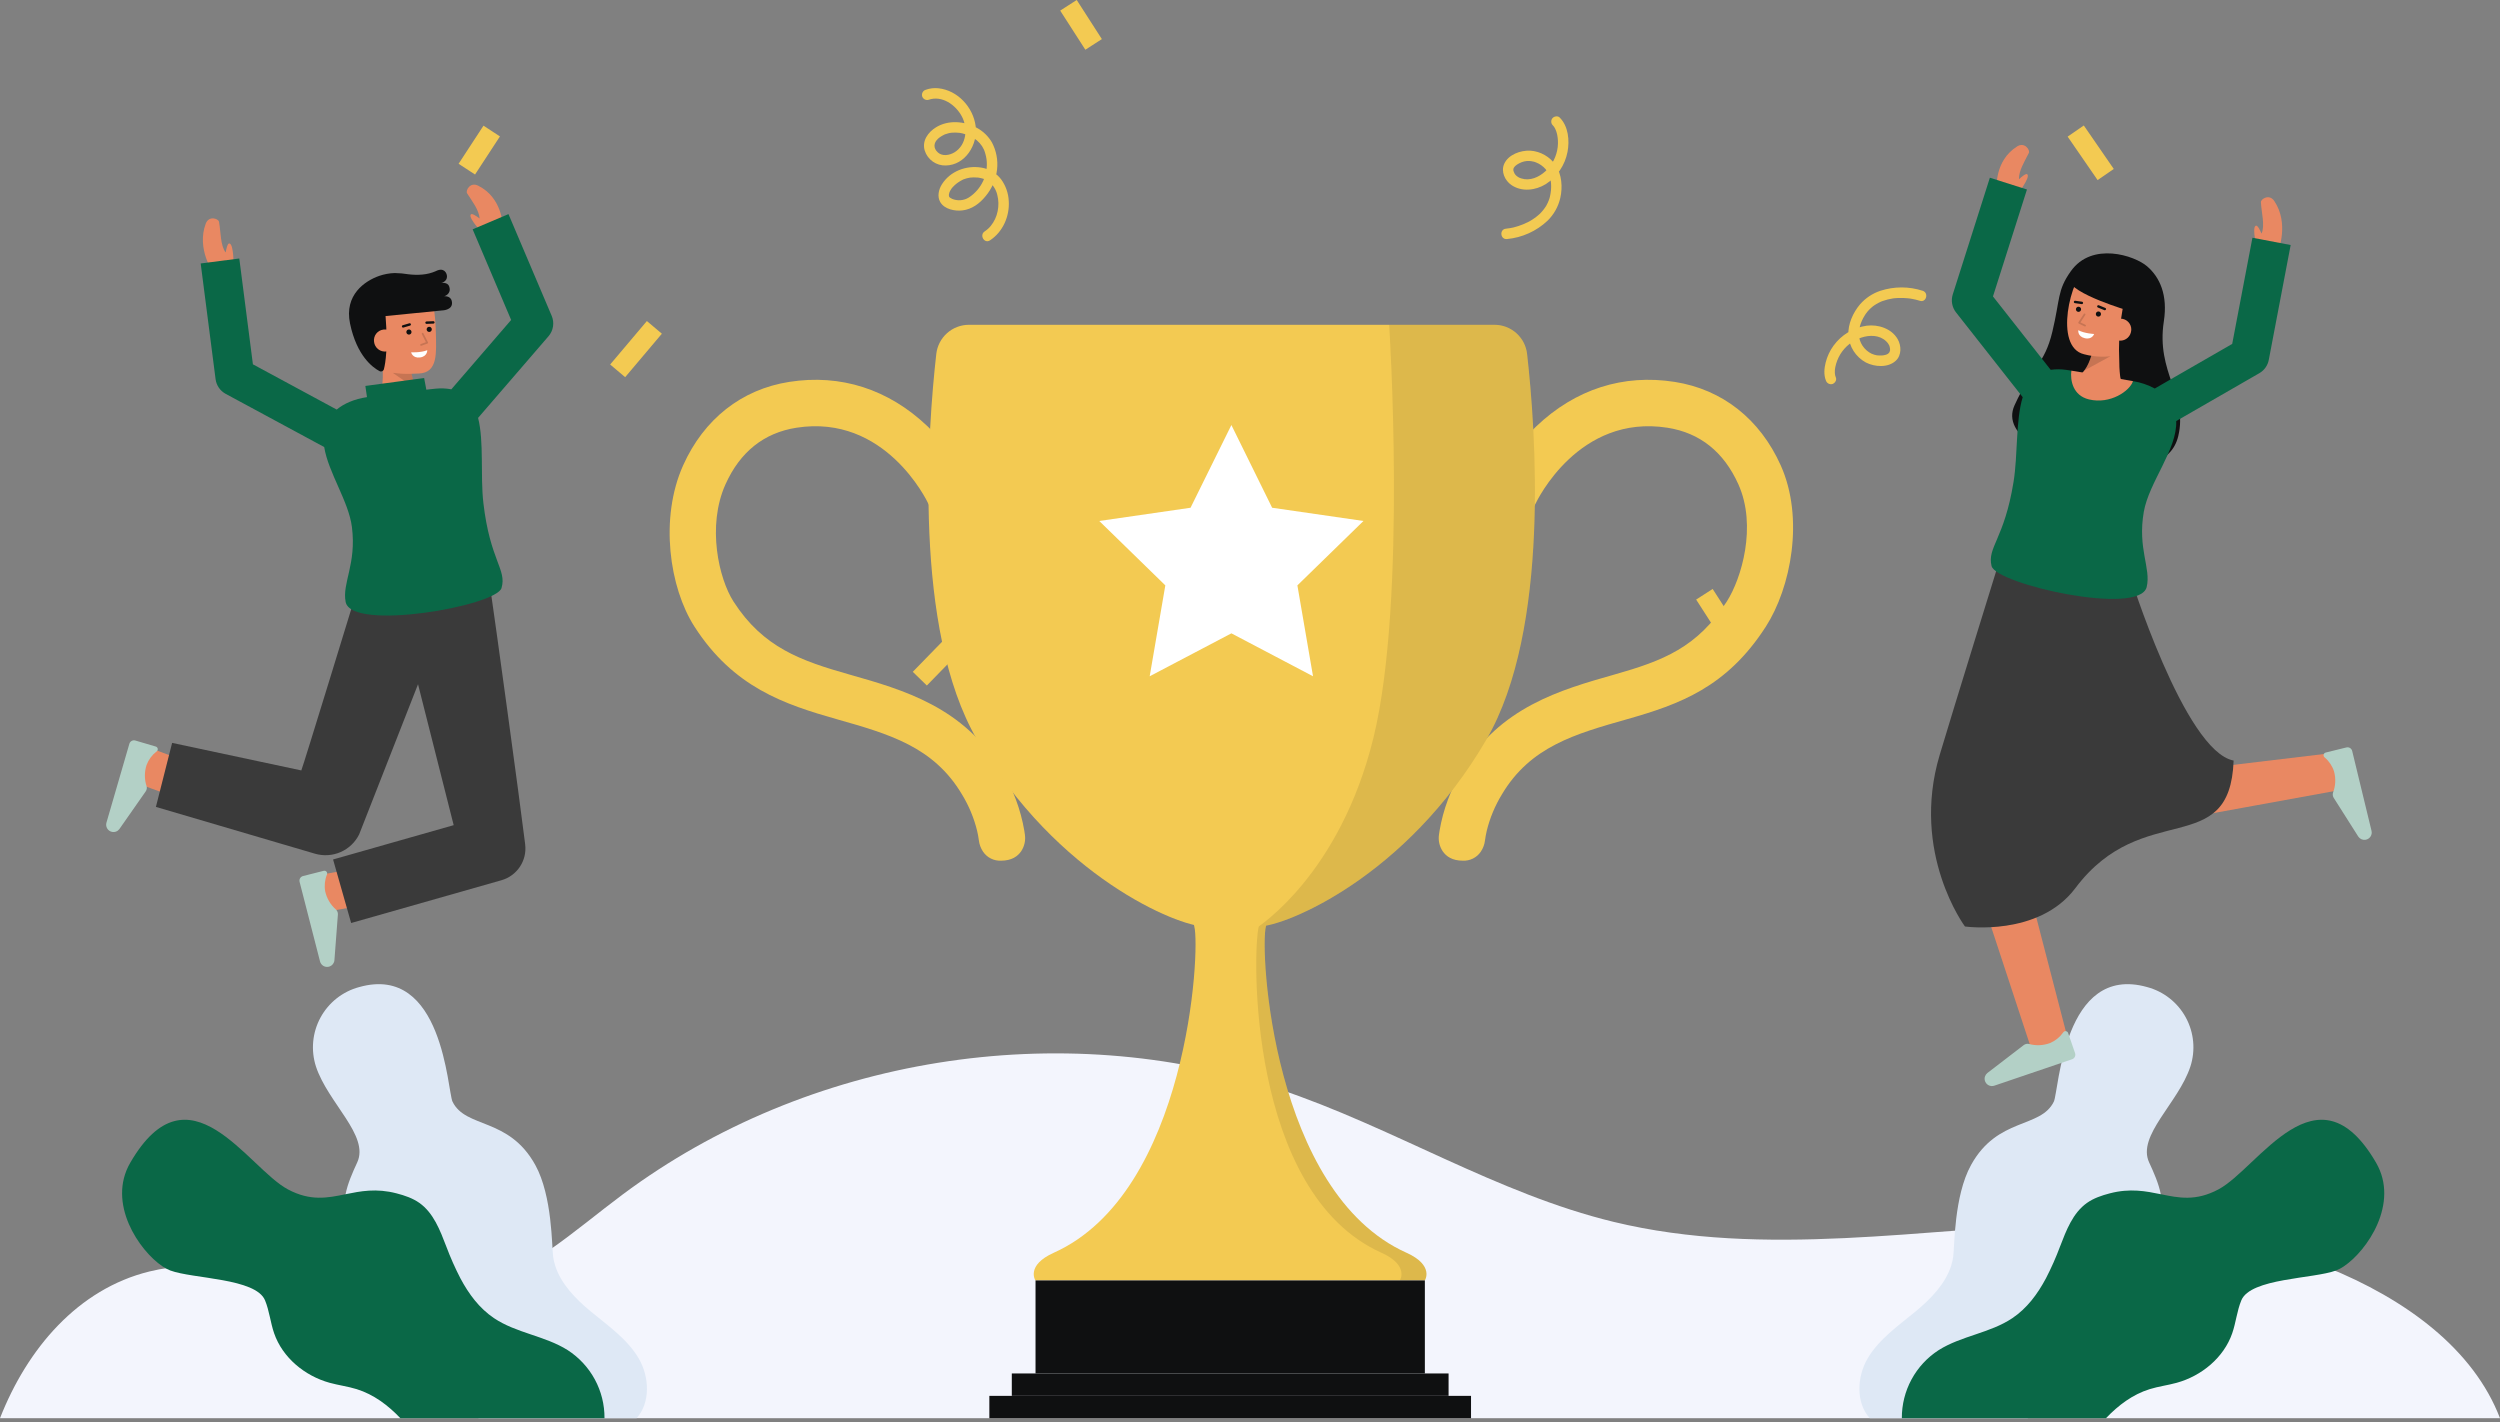 <svg width="232" height="132" viewBox="0 0 232 132" fill="none" xmlns="http://www.w3.org/2000/svg">
<rect x="0" y="0" width="232" height="132" fill="#808080" stroke="none"/>
<g clip-path="url(#clip0_589_13082)">
<path d="M232 131.61H0C2.542 125.128 7.237 119.628 13.855 117.996C23.535 115.613 33.781 122.166 43.441 119.702C48.928 118.304 53.249 114.228 57.789 110.844C74.916 98.075 98.387 94.3 118.653 101.059C129.247 104.591 138.901 110.766 149.753 113.392C163.786 116.788 178.461 113.972 192.891 113.508C206.945 113.055 227.082 118.782 232 131.61Z" fill="#F3F5FD"/>
<path d="M203.266 98.98C202.148 102.369 198.287 105.381 199.44 107.873C199.878 108.821 200.319 109.811 200.521 110.824C200.653 111.427 200.675 112.049 200.586 112.661C200.17 115.3 197.701 117.053 195.404 118.418C195.262 118.502 195.119 118.587 194.976 118.673C192.8 119.977 190.521 121.478 189.821 123.885C189.433 125.222 189.605 126.651 189.444 128.034C189.292 129.305 188.86 130.526 188.18 131.61H173.514C172.212 130.175 172.321 127.763 173.312 126.071C174.372 124.261 176.164 123.03 177.781 121.691C179.177 120.534 180.539 119.141 181.072 117.442C181.157 117.174 181.219 116.898 181.259 116.619C181.388 115.7 181.318 111.004 182.912 108.113C185.377 103.649 189.374 104.748 190.596 102.23C191.064 101.265 191.468 89.409 199.254 91.6C200.014 91.802 200.724 92.158 201.341 92.644C201.959 93.131 202.471 93.737 202.846 94.428C203.221 95.119 203.452 95.878 203.524 96.661C203.597 97.444 203.509 98.233 203.266 98.98Z" fill="#DEE8F5"/>
<path d="M217.509 117.518C217.285 117.671 217.045 117.799 216.792 117.899C214.692 118.687 208.849 118.6 207.994 120.674C207.592 121.649 207.496 122.726 207.151 123.724C206.37 125.988 204.308 127.685 202.001 128.323C201.171 128.552 200.311 128.658 199.489 128.913C197.902 129.408 196.588 130.402 195.432 131.61H176.491C176.483 130.354 176.792 129.116 177.39 128.011C177.987 126.907 178.854 125.971 179.91 125.29C182.016 123.962 184.676 123.714 186.744 122.326C188.107 121.41 189.088 120.087 189.866 118.624C190.36 117.667 190.797 116.681 191.174 115.672C191.753 114.171 192.358 112.559 193.672 111.63C194.298 111.188 195.039 110.939 195.782 110.745C197.68 110.249 199.139 110.541 200.522 110.824C202.2 111.167 203.766 111.494 205.868 110.377C209.598 108.395 215.051 98.511 220.501 107.902C222.686 111.668 219.671 116.07 217.509 117.518Z" fill="#0A6847"/>
<path d="M29.323 98.98C30.442 102.369 34.303 105.381 33.15 107.873C32.711 108.821 32.271 109.811 32.068 110.824C31.936 111.427 31.915 112.049 32.003 112.661C32.419 115.3 34.889 117.053 37.186 118.418C37.327 118.502 37.471 118.587 37.614 118.673C39.79 119.977 42.069 121.478 42.768 123.885C43.156 125.222 42.985 126.651 43.146 128.034C43.298 129.305 43.73 130.526 44.409 131.61H59.075C60.377 130.175 60.269 127.763 59.278 126.071C58.218 124.261 56.425 123.03 54.809 121.691C53.412 120.534 52.051 119.141 51.518 117.442C51.433 117.174 51.37 116.898 51.331 116.619C51.201 115.7 51.271 111.004 49.677 108.113C47.212 103.649 43.215 104.748 41.993 102.23C41.525 101.265 41.121 89.409 33.335 91.6C32.576 91.802 31.866 92.158 31.248 92.644C30.631 93.131 30.119 93.737 29.743 94.428C29.368 95.119 29.137 95.878 29.065 96.661C28.993 97.444 29.081 98.233 29.323 98.98Z" fill="#DEE8F5"/>
<path d="M15.081 117.518C15.304 117.671 15.545 117.799 15.797 117.899C17.898 118.687 23.741 118.6 24.596 120.674C24.998 121.649 25.094 122.726 25.438 123.724C26.219 125.988 28.282 127.685 30.589 128.323C31.419 128.552 32.279 128.658 33.101 128.913C34.688 129.408 36.002 130.402 37.157 131.61H56.098C56.106 130.354 55.798 129.116 55.2 128.011C54.602 126.907 53.735 125.971 52.679 125.29C50.573 123.962 47.913 123.714 45.846 122.326C44.482 121.41 43.502 120.087 42.724 118.624C42.229 117.667 41.792 116.681 41.415 115.672C40.837 114.171 40.232 112.559 38.918 111.63C38.292 111.188 37.551 110.939 36.808 110.746C34.91 110.249 33.451 110.541 32.068 110.824C30.39 111.166 28.824 111.493 26.72 110.376C22.991 108.394 17.537 98.51 12.088 107.901C9.904 111.668 12.919 116.07 15.081 117.518Z" fill="#0A6847"/>
<path d="M178.424 26.984C177.15 26.57 175.777 26.57 174.503 26.984C173.77 27.228 173.116 27.664 172.608 28.246C171.96 29.014 171.481 30.077 171.529 31.095C171.563 31.622 171.729 32.132 172.013 32.577C172.298 33.021 172.69 33.387 173.154 33.639C173.976 34.06 175.213 34.147 175.933 33.473C176.482 32.959 176.454 32.077 176.1 31.465C175.534 30.487 174.299 30.089 173.226 30.225C172.615 30.313 172.027 30.523 171.498 30.842C170.969 31.161 170.51 31.584 170.147 32.084C169.805 32.557 169.557 33.092 169.417 33.659C169.287 34.185 169.234 34.789 169.441 35.304C169.478 35.425 169.56 35.528 169.671 35.59C169.781 35.653 169.911 35.671 170.035 35.641C170.264 35.578 170.47 35.29 170.372 35.047C170.312 34.91 170.279 34.763 170.273 34.613C170.264 34.429 170.278 34.244 170.316 34.063C170.402 33.645 170.558 33.245 170.778 32.88C171.223 32.151 171.911 31.604 172.721 31.333C173.495 31.074 174.409 31.077 175.03 31.664C175.146 31.768 175.241 31.893 175.309 32.033C175.318 32.049 175.346 32.12 175.313 32.036C175.328 32.074 175.341 32.112 175.352 32.152C175.36 32.177 175.366 32.202 175.372 32.226C175.38 32.259 175.392 32.414 175.384 32.273C175.386 32.312 175.42 32.54 175.383 32.561C175.373 32.568 175.412 32.424 175.39 32.509C175.386 32.523 175.386 32.539 175.381 32.553C175.373 32.594 175.361 32.635 175.347 32.674C175.285 32.775 175.192 32.853 175.082 32.896C175.153 32.862 175.009 32.921 175.01 32.921C174.98 32.93 174.95 32.937 174.919 32.944C174.831 32.968 174.74 32.982 174.649 32.986C174.491 32.997 174.333 32.993 174.177 32.974C174.009 32.944 173.846 32.895 173.69 32.828C173.347 32.661 173.056 32.406 172.845 32.089C172.635 31.772 172.514 31.404 172.494 31.024C172.503 30.592 172.6 30.166 172.78 29.773C172.851 29.613 172.933 29.458 173.024 29.309C173.103 29.175 173.193 29.048 173.292 28.928C173.392 28.809 173.5 28.697 173.614 28.592C173.67 28.541 173.728 28.491 173.787 28.444C173.901 28.351 173.712 28.495 173.831 28.41C173.867 28.383 173.904 28.358 173.94 28.333C174.068 28.246 174.201 28.168 174.338 28.097C174.409 28.06 174.481 28.026 174.553 27.994C174.569 27.986 174.639 27.958 174.558 27.991C174.604 27.973 174.651 27.954 174.699 27.937C175.014 27.824 175.34 27.743 175.671 27.693C175.81 27.671 175.57 27.702 175.71 27.688C175.751 27.684 175.792 27.679 175.835 27.675C175.918 27.667 176 27.661 176.083 27.657C176.246 27.648 176.41 27.646 176.573 27.651C176.731 27.655 176.888 27.664 177.045 27.68C177.079 27.683 177.313 27.713 177.18 27.694C177.252 27.704 177.325 27.715 177.397 27.728C177.658 27.772 177.915 27.834 178.167 27.915C178.76 28.104 179.014 27.172 178.424 26.983L178.424 26.984Z" fill="#F3CA52"/>
<path d="M86.166 9.264C87.399 8.821 88.684 9.716 89.264 10.813C89.835 11.894 89.702 13.438 88.585 14.13C88.11 14.424 87.446 14.523 87.032 14.145C86.6 13.752 86.626 13.262 87.053 12.868C87.153 12.779 87.262 12.7 87.378 12.632C87.445 12.592 87.515 12.553 87.585 12.518C87.611 12.505 87.637 12.492 87.663 12.48C87.735 12.447 87.559 12.518 87.689 12.469C87.793 12.43 87.9 12.397 88.008 12.37C88.06 12.357 88.112 12.346 88.164 12.337C88.194 12.331 88.224 12.326 88.254 12.321C88.155 12.337 88.302 12.317 88.31 12.316C88.555 12.293 88.802 12.298 89.047 12.328C89.129 12.339 88.982 12.318 89.064 12.331C89.096 12.337 89.128 12.342 89.16 12.348C89.216 12.358 89.272 12.37 89.328 12.383C89.465 12.415 89.599 12.455 89.731 12.501C89.769 12.515 89.883 12.558 89.882 12.558C89.842 12.541 89.916 12.573 89.915 12.573C89.945 12.587 89.975 12.601 90.005 12.615C90.132 12.677 90.255 12.746 90.374 12.822C90.578 12.95 90.762 13.107 90.921 13.288C91.077 13.463 91.207 13.661 91.305 13.874C91.325 13.914 91.341 13.954 91.355 13.996C91.385 14.078 91.41 14.161 91.434 14.245C91.487 14.425 91.527 14.608 91.553 14.794C91.637 15.477 91.528 16.17 91.238 16.794C90.948 17.419 90.489 17.949 89.913 18.325C89.683 18.469 89.422 18.556 89.152 18.579C88.882 18.601 88.61 18.559 88.359 18.456C88.29 18.423 88.223 18.384 88.159 18.34C88.083 18.289 88.195 18.376 88.151 18.335C88.14 18.325 88.128 18.314 88.117 18.303C88.103 18.288 88.09 18.272 88.076 18.257C88.202 18.396 88.09 18.283 88.098 18.279C88.087 18.262 88.078 18.244 88.069 18.225C88.096 18.267 88.09 18.309 88.077 18.239C88.074 18.223 88.047 18.082 88.056 18.161C88.064 18.236 88.058 18.114 88.057 18.09C88.056 18.066 88.06 18.043 88.061 18.02C88.061 18.038 88.037 18.124 88.059 18.039C88.074 17.982 88.085 17.925 88.103 17.869C88.112 17.84 88.162 17.728 88.123 17.809C88.149 17.755 88.176 17.702 88.206 17.651C88.238 17.596 88.272 17.542 88.31 17.491C88.314 17.485 88.364 17.42 88.326 17.468C88.348 17.441 88.371 17.414 88.394 17.388C88.594 17.164 88.828 16.972 89.087 16.819C89.166 16.771 89.247 16.725 89.33 16.683C89.358 16.669 89.488 16.613 89.382 16.655C89.484 16.615 89.588 16.581 89.694 16.553C89.908 16.489 90.13 16.458 90.353 16.463C90.479 16.461 90.605 16.466 90.731 16.477C90.773 16.478 90.816 16.483 90.857 16.493C90.933 16.508 91.009 16.523 91.085 16.543C91.336 16.601 91.573 16.709 91.78 16.862C92.163 17.171 92.432 17.599 92.547 18.078C92.676 18.576 92.688 19.099 92.581 19.603C92.481 20.102 92.263 20.569 91.944 20.965C91.783 21.161 91.593 21.332 91.38 21.472C90.861 21.81 91.345 22.648 91.868 22.306C93.065 21.525 93.707 20.06 93.612 18.648C93.578 17.932 93.337 17.241 92.918 16.659C92.467 16.064 91.802 15.668 91.063 15.553C89.67 15.325 88.181 15.88 87.409 17.103C87.104 17.587 86.953 18.248 87.264 18.767C87.66 19.426 88.617 19.612 89.321 19.525C90.187 19.419 90.9 18.896 91.443 18.231C92.045 17.522 92.423 16.65 92.528 15.726C92.623 14.865 92.459 13.996 92.058 13.229C91.721 12.643 91.224 12.165 90.626 11.849C89.481 11.234 87.999 11.115 86.863 11.813C86.12 12.27 85.538 13.075 85.817 13.982C85.949 14.39 86.209 14.744 86.559 14.992C86.909 15.24 87.329 15.368 87.758 15.358C89.596 15.327 90.755 13.404 90.541 11.714C90.318 9.961 88.884 8.391 87.099 8.193C86.697 8.148 86.29 8.195 85.909 8.331C85.787 8.368 85.685 8.45 85.622 8.561C85.559 8.671 85.541 8.802 85.572 8.925C85.607 9.048 85.689 9.152 85.8 9.215C85.911 9.279 86.043 9.296 86.166 9.263L86.166 9.264Z" fill="#F3CA52"/>
<path d="M139.848 22.184C141.256 22.051 142.579 21.454 143.609 20.485C144.201 19.908 144.613 19.172 144.796 18.366C145.025 17.371 144.934 16.189 144.364 15.322C144.097 14.935 143.747 14.613 143.339 14.381C142.931 14.148 142.475 14.011 142.006 13.98C141.111 13.942 139.967 14.339 139.583 15.221C139.275 15.927 139.656 16.764 140.264 17.175C141.229 17.826 142.489 17.676 143.445 17.089C143.964 16.754 144.411 16.318 144.757 15.806C145.104 15.294 145.344 14.718 145.463 14.111C145.672 13.038 145.546 11.707 144.734 10.903C144.549 10.72 144.204 10.795 144.055 10.983C143.978 11.085 143.944 11.212 143.959 11.339C143.974 11.465 144.037 11.581 144.135 11.662C144.062 11.591 144.169 11.706 144.174 11.712C144.194 11.738 144.214 11.765 144.233 11.792C144.269 11.841 144.3 11.894 144.324 11.95C144.403 12.119 144.463 12.297 144.504 12.48C144.583 12.868 144.6 13.266 144.554 13.66C144.451 14.519 144.044 15.313 143.408 15.899C142.807 16.445 141.986 16.815 141.181 16.56C141.018 16.515 140.868 16.435 140.74 16.325C140.715 16.304 140.691 16.283 140.668 16.261C140.742 16.332 140.644 16.232 140.636 16.222C140.618 16.2 140.601 16.178 140.585 16.156C140.568 16.133 140.484 15.983 140.547 16.106C140.505 16.023 140.486 15.917 140.441 15.839C140.444 15.843 140.455 15.952 140.446 15.853C140.437 15.803 140.435 15.752 140.44 15.702C140.463 15.542 140.431 15.717 140.459 15.632C140.463 15.62 140.512 15.518 140.483 15.57C140.507 15.533 140.533 15.497 140.561 15.463C140.572 15.447 140.648 15.367 140.591 15.422C140.709 15.314 140.843 15.224 140.987 15.154C141.277 14.998 141.604 14.923 141.933 14.938C141.865 14.936 141.97 14.943 141.986 14.945C142.028 14.95 142.07 14.953 142.111 14.959C142.196 14.971 142.279 14.988 142.361 15.009C142.304 14.994 142.386 15.017 142.391 15.018C142.441 15.035 142.491 15.051 142.538 15.071C142.629 15.108 142.717 15.149 142.803 15.194C143.115 15.364 143.382 15.603 143.584 15.895C144.019 16.557 144.009 17.487 143.84 18.221C143.82 18.31 143.807 18.354 143.794 18.399C143.768 18.479 143.74 18.557 143.71 18.635C143.65 18.785 143.58 18.932 143.502 19.074C143.426 19.21 143.551 18.999 143.468 19.13C143.451 19.157 143.434 19.183 143.417 19.21C143.374 19.275 143.328 19.339 143.281 19.402C143.178 19.538 143.067 19.667 142.948 19.789C142.926 19.811 142.904 19.833 142.882 19.854C142.955 19.784 142.839 19.893 142.824 19.906C142.762 19.962 142.698 20.016 142.632 20.069C142.49 20.183 142.342 20.288 142.189 20.386C142.119 20.431 142.048 20.472 141.977 20.515C141.956 20.527 141.869 20.575 141.954 20.529C141.915 20.55 141.876 20.571 141.836 20.591C141.681 20.671 141.522 20.744 141.36 20.81C141.073 20.926 140.78 21.023 140.48 21.1C140.454 21.107 140.366 21.126 140.471 21.103C140.435 21.111 140.398 21.119 140.361 21.127C140.29 21.142 140.218 21.156 140.146 21.169C140.013 21.192 139.88 21.21 139.745 21.223C139.125 21.285 139.227 22.246 139.846 22.184L139.848 22.184Z" fill="#F3CA52"/>
<path d="M99.92 -0.001L98.387 0.985L100.721 4.615L102.254 3.629L99.92 -0.001Z" fill="#F3CA52"/>
<path d="M130.203 31.742L127.567 35.721L129.087 36.728L131.723 32.748L130.203 31.742Z" fill="#F3CA52"/>
<path d="M44.868 11.662L42.558 15.199L44.084 16.195L46.394 12.659L44.868 11.662Z" fill="#F3CA52"/>
<path d="M189.73 48.018L187.961 48.455L189.092 53.035L190.861 52.599L189.73 48.018Z" fill="#F3CA52"/>
<path d="M193.377 11.644L191.877 12.678L194.657 16.712L196.157 15.678L193.377 11.644Z" fill="#F3CA52"/>
<path d="M60.03 29.792L56.623 33.826L58.015 35.002L61.422 30.968L60.03 29.792Z" fill="#F3CA52"/>
<path d="M87.998 58.966L84.706 62.346L86.011 63.617L89.303 60.237L87.998 58.966Z" fill="#F3CA52"/>
<path d="M158.935 54.654L157.402 55.64L159.736 59.27L161.269 58.284L158.935 54.654Z" fill="#F3CA52"/>
<path d="M200.805 29.814C201.181 27.38 200.436 25.73 199.249 24.712C198.078 23.707 194.138 22.412 192.177 25.163C190.898 26.957 191.193 27.707 190.462 30.772C189.731 33.836 188.595 34.005 186.95 37.61C185.658 40.437 190.282 42.704 194.501 43.174C198.72 43.644 201.516 43.098 202.145 40.462C203.047 36.68 200.066 34.584 200.805 29.814Z" fill="#0F1011"/>
<path d="M197.331 36.194C197.331 36.194 196.168 35.328 196.98 31.924L194.438 31.037C194.438 31.037 194.258 34.173 192.784 34.951L197.331 36.194Z" fill="#E98862"/>
<g opacity="0.15">
<path d="M193.419 34.387L195.847 33.059L194.143 32.779C194.004 33.355 193.758 33.901 193.419 34.387Z" fill="black"/>
</g>
<path d="M198.669 30.815C198.328 31.833 197.605 32.736 196.63 32.932C195.563 33.177 194.452 33.157 193.395 32.873C190.567 32.199 192.133 25.774 193.687 24.718C195.241 23.663 199.108 25.076 199.269 27.266C199.352 28.399 198.995 29.846 198.669 30.815Z" fill="#E98862"/>
<path d="M194.733 29.383C194.865 29.383 194.973 29.275 194.973 29.143C194.973 29.01 194.865 28.903 194.733 28.903C194.6 28.903 194.493 29.01 194.493 29.143C194.493 29.275 194.6 29.383 194.733 29.383Z" fill="#0F1011"/>
<path d="M192.885 28.942C193.017 28.942 193.125 28.834 193.125 28.702C193.125 28.569 193.017 28.462 192.885 28.462C192.752 28.462 192.645 28.569 192.645 28.702C192.645 28.834 192.752 28.942 192.885 28.942Z" fill="#0F1011"/>
<path d="M193.198 28.223C193.193 28.223 193.187 28.223 193.182 28.222L192.552 28.133C192.537 28.132 192.523 28.127 192.509 28.12C192.496 28.112 192.484 28.102 192.475 28.09C192.466 28.079 192.459 28.065 192.455 28.05C192.451 28.036 192.45 28.02 192.452 28.005C192.454 27.99 192.459 27.976 192.467 27.963C192.475 27.95 192.485 27.939 192.498 27.93C192.51 27.921 192.524 27.915 192.539 27.911C192.553 27.908 192.569 27.907 192.584 27.91L193.213 27.998C193.241 28.003 193.267 28.017 193.285 28.039C193.303 28.061 193.311 28.09 193.309 28.118C193.307 28.146 193.295 28.173 193.274 28.192C193.253 28.212 193.226 28.223 193.197 28.223H193.198Z" fill="#0F1011"/>
<path d="M195.328 28.793C195.313 28.793 195.299 28.79 195.285 28.784L194.689 28.54C194.675 28.535 194.662 28.527 194.651 28.516C194.64 28.506 194.632 28.493 194.626 28.48C194.62 28.466 194.616 28.451 194.616 28.436C194.616 28.421 194.619 28.406 194.625 28.392C194.63 28.378 194.639 28.365 194.649 28.355C194.66 28.344 194.673 28.336 194.687 28.33C194.701 28.324 194.716 28.322 194.731 28.322C194.746 28.322 194.761 28.325 194.774 28.331L195.371 28.576C195.395 28.585 195.415 28.604 195.427 28.627C195.44 28.649 195.444 28.676 195.439 28.702C195.434 28.727 195.42 28.75 195.4 28.767C195.38 28.784 195.354 28.793 195.328 28.793Z" fill="#0F1011"/>
<path d="M194.336 30.994C194.336 30.994 193.446 30.952 192.865 30.643C192.865 30.643 192.781 31.221 193.466 31.384C194.15 31.547 194.336 30.994 194.336 30.994Z" fill="white"/>
<path d="M197.158 27.809C196.608 30.234 196.498 32.738 196.832 35.202C196.832 35.202 199.36 32.068 200.112 29.25C200.817 26.608 199.08 24.718 197.789 24.214C192.88 22.297 191.993 25.951 191.993 25.951C192.139 27.262 197.571 28.846 197.571 28.846" fill="#0F1011"/>
<path d="M195.774 30.349C195.741 30.48 195.734 30.616 195.755 30.749C195.775 30.882 195.821 31.01 195.891 31.125C195.961 31.24 196.053 31.34 196.161 31.419C196.27 31.498 196.394 31.555 196.525 31.587C196.656 31.618 196.792 31.623 196.924 31.601C197.057 31.579 197.185 31.532 197.299 31.46C197.413 31.389 197.512 31.296 197.59 31.186C197.668 31.077 197.724 30.953 197.753 30.821C197.787 30.691 197.794 30.556 197.773 30.423C197.753 30.29 197.707 30.163 197.636 30.049C197.566 29.934 197.474 29.835 197.364 29.757C197.255 29.679 197.131 29.624 197 29.595C196.286 29.462 195.904 29.802 195.774 30.349Z" fill="#E98862"/>
<g opacity="0.15">
<path d="M193.491 30.298C193.478 30.298 193.466 30.296 193.454 30.29L192.91 30.027C192.9 30.022 192.89 30.015 192.883 30.006C192.875 29.997 192.87 29.986 192.867 29.975C192.864 29.963 192.863 29.952 192.865 29.94C192.866 29.928 192.871 29.917 192.877 29.907L193.381 29.129C193.393 29.11 193.412 29.098 193.433 29.093C193.455 29.088 193.477 29.092 193.496 29.104C193.514 29.116 193.527 29.135 193.532 29.157C193.536 29.178 193.532 29.2 193.52 29.219L193.067 29.919L193.527 30.141C193.544 30.149 193.557 30.163 193.566 30.18C193.574 30.197 193.576 30.216 193.572 30.234C193.567 30.252 193.557 30.269 193.542 30.28C193.528 30.292 193.51 30.299 193.491 30.299L193.491 30.298Z" fill="black"/>
</g>
<path d="M217.47 73.258L203.406 75.821C202.989 75.897 202.559 75.853 202.167 75.694C201.774 75.535 201.435 75.267 201.189 74.923L201.083 74.774L194.865 66.046L200.414 62.842L204.289 71.335L216.956 69.818L217.47 73.258Z" fill="#E98862"/>
<path d="M220.077 77.099C220.099 77.19 220.102 77.284 220.086 77.377C220.069 77.469 220.034 77.557 219.983 77.635C219.931 77.713 219.864 77.779 219.785 77.83C219.707 77.881 219.619 77.915 219.526 77.93C219.398 77.951 219.267 77.936 219.148 77.885C219.029 77.834 218.927 77.75 218.853 77.642L216.567 74.036C216.523 73.966 216.495 73.887 216.484 73.805C216.474 73.723 216.481 73.64 216.505 73.561C216.747 72.928 216.779 72.234 216.597 71.582C216.435 71.079 216.134 70.631 215.729 70.291C215.69 70.262 215.66 70.222 215.643 70.177C215.626 70.131 215.622 70.082 215.632 70.034C215.641 69.987 215.665 69.943 215.698 69.908C215.732 69.873 215.775 69.848 215.822 69.837L217.745 69.363C217.801 69.349 217.86 69.346 217.918 69.355C217.976 69.364 218.031 69.384 218.081 69.414C218.131 69.445 218.175 69.484 218.209 69.532C218.243 69.579 218.268 69.632 218.282 69.689L220.077 77.099Z" fill="#B3D0C6"/>
<path d="M186.926 77.258L192.023 96.911L188.685 97.891L182.348 78.621L186.926 77.258Z" fill="#E98862"/>
<path d="M185.072 100.751C184.983 100.782 184.889 100.793 184.796 100.785C184.702 100.778 184.612 100.751 184.529 100.706C184.447 100.662 184.374 100.601 184.317 100.527C184.259 100.453 184.217 100.368 184.194 100.278C184.161 100.152 184.165 100.02 184.205 99.897C184.245 99.774 184.32 99.665 184.42 99.582L187.807 96.981C187.873 96.931 187.949 96.896 188.029 96.878C188.11 96.86 188.193 96.859 188.274 96.876C188.926 97.061 189.62 97.031 190.254 96.791C190.74 96.584 191.159 96.244 191.462 95.811C191.487 95.769 191.524 95.736 191.568 95.715C191.611 95.694 191.66 95.685 191.708 95.691C191.757 95.696 191.802 95.715 191.84 95.746C191.878 95.776 191.907 95.817 191.922 95.863L192.567 97.734C192.586 97.79 192.594 97.848 192.59 97.906C192.586 97.965 192.571 98.022 192.546 98.074C192.52 98.127 192.484 98.174 192.44 98.212C192.396 98.251 192.345 98.28 192.29 98.299L185.072 100.751Z" fill="#B3D0C6"/>
<path d="M185.569 51.955C185.569 51.955 181.193 66.053 179.997 70.077C177.29 79.181 182.348 85.978 182.348 85.978C182.348 85.978 189.19 86.954 192.592 82.421C198.883 74.037 206.936 79.872 207.281 70.58C202.701 69.716 197.563 53.109 197.563 53.109L185.569 51.955Z" fill="#3A3A3A"/>
<path d="M34.639 37.558C34.639 37.558 35.885 36.817 35.427 33.347L38.047 32.727C38.047 32.727 37.903 35.865 39.289 36.791L34.639 37.558Z" fill="#E98862"/>
<g opacity="0.15">
<path d="M38.716 36.164L36.437 34.593L38.161 34.49C38.24 35.078 38.428 35.645 38.716 36.164Z" fill="black"/>
</g>
<path d="M33.861 32.07C34.096 33.118 34.723 34.091 35.672 34.386C36.798 34.736 37.62 34.724 38.896 34.661C40.637 34.575 40.49 32.762 40.449 30.929C40.408 29.089 40.164 27.125 39.445 26.519C38.008 25.309 34.016 26.317 33.63 28.478C33.431 29.596 33.638 31.072 33.861 32.07Z" fill="#E98862"/>
<path d="M41.215 27.497C41.215 27.497 41.92 27.302 41.69 26.601C41.537 26.135 40.938 26.269 40.938 26.269C40.938 26.269 41.505 26.137 41.48 25.637C41.465 25.322 41.197 24.801 40.483 25.142C39.644 25.542 38.666 25.544 37.917 25.455C37.493 25.384 37.063 25.345 36.633 25.338H36.631C36.137 25.354 35.649 25.444 35.182 25.605C33.875 26.067 31.925 27.356 32.485 30.032C33.109 33.019 34.579 34.101 35.218 34.439C35.256 34.459 35.298 34.471 35.341 34.472C35.384 34.474 35.427 34.466 35.466 34.449C35.505 34.431 35.54 34.406 35.568 34.373C35.596 34.34 35.616 34.301 35.627 34.26C35.776 33.687 36.009 32.252 35.78 29.329C39.849 28.928 41.02 28.81 41.02 28.81C41.02 28.81 41.981 28.799 41.947 28.098C41.913 27.397 41.215 27.497 41.215 27.497Z" fill="#0F1011"/>
<path d="M37.949 31.052C38.081 31.052 38.189 30.945 38.189 30.812C38.189 30.68 38.081 30.572 37.949 30.572C37.816 30.572 37.709 30.68 37.709 30.812C37.709 30.945 37.816 31.052 37.949 31.052Z" fill="#0F1011"/>
<path d="M39.832 30.804C39.965 30.804 40.072 30.697 40.072 30.564C40.072 30.431 39.965 30.324 39.832 30.324C39.7 30.324 39.592 30.431 39.592 30.564C39.592 30.697 39.7 30.804 39.832 30.804Z" fill="#0F1011"/>
<path d="M39.582 30.056C39.553 30.055 39.525 30.044 39.504 30.023C39.483 30.002 39.471 29.974 39.471 29.945C39.47 29.916 39.481 29.888 39.501 29.866C39.521 29.845 39.548 29.832 39.578 29.83L40.213 29.807C40.243 29.806 40.272 29.817 40.293 29.838C40.315 29.858 40.328 29.886 40.329 29.916C40.33 29.945 40.319 29.974 40.299 29.996C40.279 30.018 40.251 30.031 40.221 30.032L39.586 30.056H39.582Z" fill="#0F1011"/>
<path d="M37.405 30.403C37.378 30.403 37.352 30.393 37.331 30.376C37.311 30.358 37.297 30.333 37.294 30.306C37.29 30.28 37.296 30.252 37.31 30.23C37.325 30.207 37.347 30.19 37.373 30.182L37.992 30C38.021 29.992 38.051 29.996 38.077 30.011C38.102 30.025 38.121 30.049 38.13 30.077C38.138 30.106 38.135 30.136 38.121 30.162C38.107 30.188 38.084 30.208 38.055 30.217L37.437 30.398C37.426 30.401 37.416 30.403 37.405 30.403Z" fill="#0F1011"/>
<path d="M36.73 31.46C36.75 31.593 36.743 31.73 36.709 31.86C36.676 31.991 36.617 32.114 36.535 32.221C36.454 32.329 36.352 32.419 36.235 32.487C36.119 32.555 35.99 32.599 35.856 32.617C35.722 32.634 35.586 32.625 35.456 32.59C35.326 32.554 35.204 32.493 35.098 32.41C34.991 32.327 34.902 32.224 34.836 32.106C34.77 31.989 34.728 31.859 34.713 31.725C34.693 31.592 34.7 31.457 34.734 31.327C34.767 31.197 34.827 31.075 34.908 30.968C34.99 30.862 35.093 30.773 35.209 30.707C35.326 30.64 35.455 30.599 35.589 30.583C36.312 30.525 36.657 30.903 36.73 31.46Z" fill="#E98862"/>
<g opacity="0.15">
<path d="M39.075 32.089C39.055 32.089 39.036 32.082 39.022 32.07C39.007 32.057 38.997 32.04 38.993 32.021C38.99 32.002 38.993 31.982 39.003 31.965C39.013 31.948 39.028 31.936 39.046 31.929L39.527 31.755L39.148 31.012C39.143 31.003 39.139 30.992 39.138 30.981C39.137 30.97 39.138 30.958 39.141 30.948C39.144 30.937 39.15 30.927 39.157 30.919C39.164 30.91 39.173 30.903 39.183 30.898C39.193 30.893 39.204 30.89 39.215 30.889C39.226 30.888 39.237 30.89 39.248 30.893C39.258 30.897 39.268 30.903 39.276 30.91C39.285 30.918 39.291 30.927 39.296 30.937L39.717 31.764C39.722 31.774 39.725 31.786 39.726 31.797C39.727 31.809 39.725 31.821 39.72 31.832C39.716 31.843 39.709 31.853 39.701 31.861C39.693 31.869 39.682 31.876 39.671 31.88L39.103 32.085C39.094 32.088 39.084 32.09 39.075 32.089Z" fill="black"/>
</g>
<path d="M38.152 32.695C38.152 32.695 39.042 32.744 39.651 32.497C39.651 32.497 39.675 33.08 38.978 33.172C38.281 33.264 38.152 32.695 38.152 32.695Z" fill="white"/>
<path d="M44.881 21.741L46.641 20.875C46.641 20.875 46.612 18.337 44.364 17.226C43.618 16.858 43.189 17.694 43.344 17.936C43.855 18.738 44.437 19.464 44.511 20.277C44.215 20.052 43.791 19.77 43.688 19.899C43.418 20.241 44.881 21.741 44.881 21.741Z" fill="#E98862"/>
<path d="M15.685 73.749C15.584 73.723 15.276 73.646 12.372 72.543L13.608 69.291C14.839 69.758 16.32 70.309 16.567 70.384C16.551 70.379 16.538 70.376 16.527 70.374L15.685 73.749Z" fill="#E98862"/>
<path d="M9.878 76.343C9.852 76.433 9.845 76.527 9.857 76.62C9.869 76.713 9.9 76.802 9.948 76.882C9.996 76.962 10.06 77.032 10.136 77.086C10.212 77.141 10.299 77.179 10.39 77.198C10.517 77.225 10.649 77.215 10.771 77.169C10.892 77.124 10.998 77.045 11.076 76.941L13.522 73.441C13.569 73.374 13.601 73.296 13.616 73.215C13.63 73.133 13.627 73.05 13.606 72.97C13.393 72.327 13.392 71.632 13.603 70.989C13.789 70.493 14.109 70.06 14.529 69.738C14.569 69.711 14.601 69.673 14.62 69.628C14.639 69.583 14.646 69.534 14.638 69.486C14.63 69.438 14.609 69.393 14.577 69.357C14.545 69.32 14.503 69.294 14.457 69.28L12.557 68.72C12.501 68.703 12.442 68.698 12.384 68.704C12.326 68.711 12.27 68.728 12.218 68.756C12.167 68.784 12.122 68.822 12.085 68.868C12.049 68.913 12.022 68.966 12.005 69.022L9.878 76.343Z" fill="#B3D0C6"/>
<path d="M29.909 84.679L29.317 81.251C30.614 81.027 32.17 80.747 32.42 80.685C32.404 80.689 32.391 80.693 32.381 80.696L33.374 84.03C33.274 84.06 32.97 84.151 29.909 84.679Z" fill="#E98862"/>
<path d="M29.698 89.22C29.721 89.311 29.763 89.396 29.82 89.469C29.878 89.543 29.95 89.604 30.032 89.649C30.115 89.693 30.205 89.721 30.298 89.728C30.392 89.737 30.485 89.725 30.574 89.695C30.697 89.654 30.805 89.578 30.887 89.477C30.968 89.376 31.019 89.254 31.033 89.125L31.356 84.868C31.362 84.785 31.351 84.703 31.322 84.625C31.293 84.548 31.247 84.478 31.189 84.419C30.678 83.974 30.324 83.377 30.178 82.715C30.085 82.195 30.14 81.659 30.338 81.168C30.358 81.124 30.366 81.075 30.36 81.027C30.354 80.979 30.334 80.933 30.303 80.896C30.272 80.858 30.231 80.831 30.185 80.815C30.139 80.8 30.089 80.799 30.042 80.811L28.123 81.296C28.066 81.31 28.013 81.335 27.966 81.37C27.919 81.405 27.88 81.449 27.85 81.499C27.82 81.55 27.8 81.605 27.792 81.663C27.784 81.721 27.787 81.78 27.802 81.836L29.698 89.22Z" fill="#B3D0C6"/>
<path d="M48.737 78.376L48.721 78.236C48.285 74.616 45.86 56.969 45.574 55.104H33.032C33.032 55.104 28.151 71.054 27.962 71.496L15.973 68.94L14.468 74.881L29.229 79.223C30.013 79.453 30.852 79.4 31.601 79.075C32.35 78.749 32.96 78.171 33.326 77.441C33.326 77.441 38.685 63.751 38.793 63.499L42.101 76.575L30.909 79.76L32.587 85.656L46.537 81.685C47.237 81.486 47.843 81.043 48.247 80.436C48.65 79.83 48.824 79.099 48.737 78.376Z" fill="#3A3A3A"/>
<path d="M21.675 24.75L19.798 25.322C19.798 25.322 18.212 23.103 19.092 20.755C19.384 19.976 20.268 20.293 20.322 20.575C20.497 21.509 20.44 22.785 20.943 23.429C21.006 23.062 21.121 22.566 21.285 22.59C21.716 22.654 21.675 24.75 21.675 24.75Z" fill="#E98862"/>
<path d="M187.14 18.132L185.3 17.451C185.3 17.451 185.069 14.924 187.191 13.588C187.894 13.145 188.407 13.932 188.278 14.19C187.852 15.039 187.347 15.821 187.357 16.638C187.629 16.384 188.021 16.059 188.137 16.178C188.441 16.489 187.14 18.132 187.14 18.132Z" fill="#E98862"/>
<path d="M209.465 23.133L211.424 23.254C211.424 23.254 212.451 20.728 211.05 18.648C210.586 17.959 209.798 18.472 209.812 18.759C209.858 19.708 210.209 20.936 209.871 21.679C209.724 21.337 209.497 20.881 209.343 20.943C208.939 21.104 209.465 23.133 209.465 23.133Z" fill="#E98862"/>
<path d="M212.574 22.738L210.542 33.402C210.493 33.658 210.39 33.9 210.239 34.111C210.089 34.323 209.894 34.5 209.669 34.63L201.954 39.074C202.054 41.721 199.425 44.741 198.944 47.5C198.348 50.929 199.632 52.734 199.213 54.474C198.552 57.209 185.228 54.219 184.817 52.527C184.393 50.786 185.998 50.036 186.856 44.727C187.266 42.199 187.042 39.04 187.706 36.858L181.517 28.989C181.335 28.758 181.213 28.485 181.16 28.195C181.108 27.905 181.127 27.607 181.216 27.326L184.66 16.492L188.102 17.586L184.948 27.509L190.305 34.32C190.781 34.253 191.263 34.254 191.738 34.324C191.841 34.337 192.007 34.362 192.22 34.395C192.108 35.301 197.665 36.265 197.944 35.369C198.65 35.484 199.332 35.715 199.963 36.053L207.149 31.913L209.026 22.062L212.574 22.738Z" fill="#0A6847"/>
<path d="M130.513 116.253C118.072 110.669 116.895 88.12 117.478 85.978C117.693 85.186 117.314 84.98 116.752 85.035C116.001 84.948 114.607 85.653 114.154 85.896C113.7 85.653 112.307 84.947 111.556 85.035C110.993 84.98 110.614 85.186 110.83 85.978C111.412 88.12 110.235 110.669 97.794 116.253C95.181 117.426 96.081 118.823 96.081 118.823H132.227C132.227 118.823 133.127 117.426 130.513 116.253Z" fill="#F3CA52"/>
<g opacity="0.09">
<path d="M132.226 118.824H129.907C129.907 118.824 130.808 117.426 128.194 116.253C115.753 110.669 116.232 88.12 116.815 85.978C116.984 85.356 116.785 85.096 116.417 85.039C116.528 85.026 116.64 85.025 116.75 85.036C117.314 84.981 117.693 85.187 117.478 85.978C116.895 88.12 118.072 110.669 130.513 116.253C133.128 117.426 132.226 118.824 132.226 118.824Z" fill="black"/>
</g>
<path d="M163.868 58.153C160.245 63.787 155.862 65.361 150.97 66.749C146.161 68.114 142.008 69.292 139.379 73.716C138.736 74.767 138.26 75.911 137.968 77.107V77.111C137.9 77.397 137.847 77.686 137.809 77.977C137.766 78.359 137.631 78.724 137.415 79.041C137.232 79.31 136.983 79.527 136.693 79.672C136.402 79.818 136.079 79.886 135.755 79.872C134.777 79.872 134.206 79.477 133.874 78.985C133.578 78.532 133.458 77.987 133.537 77.452C133.552 77.337 133.569 77.222 133.588 77.107C133.924 75.128 134.633 73.231 135.677 71.516C139.18 65.618 144.819 64.017 149.794 62.604C154.356 61.31 157.504 60.088 160.245 55.824C161.608 53.7 163.061 48.825 161.324 44.95C159.97 41.935 157.755 40.168 154.742 39.694C146.515 38.402 142.651 46.416 142.49 46.758C142.243 47.264 141.808 47.654 141.276 47.843C140.745 48.032 140.161 48.006 139.65 47.769C139.138 47.532 138.74 47.104 138.54 46.577C138.341 46.049 138.356 45.465 138.582 44.949C139.592 42.935 140.943 41.111 142.575 39.558C146.198 36.113 150.637 34.69 155.41 35.44C159.826 36.133 163.321 38.884 165.253 43.188C167.454 48.094 166.199 54.529 163.868 58.153Z" fill="#F3CA52"/>
<path d="M64.448 58.153C68.07 63.787 72.785 65.361 77.677 66.749C82.486 68.114 86.639 69.292 89.268 73.716C89.911 74.767 90.387 75.911 90.679 77.107V77.111C90.747 77.397 90.8 77.686 90.837 77.977C90.881 78.359 91.016 78.724 91.231 79.041C91.415 79.31 91.663 79.527 91.954 79.672C92.245 79.818 92.568 79.886 92.892 79.872C93.87 79.872 94.441 79.477 94.773 78.985C95.069 78.532 95.189 77.987 95.11 77.452C95.095 77.337 95.078 77.222 95.059 77.107C94.723 75.128 94.014 73.231 92.97 71.516C89.466 65.618 83.828 64.017 78.853 62.604C74.291 61.31 70.812 60.088 68.07 55.824C66.707 53.7 65.586 48.825 67.323 44.95C68.677 41.935 70.892 40.168 73.905 39.694C82.131 38.402 85.996 46.416 86.157 46.758C86.404 47.264 86.839 47.654 87.371 47.843C87.902 48.032 88.486 48.006 88.997 47.769C89.509 47.532 89.907 47.104 90.107 46.577C90.306 46.049 90.291 45.465 90.064 44.949C89.055 42.935 87.704 41.111 86.072 39.558C82.449 36.113 78.01 34.69 73.237 35.44C68.821 36.133 65.326 38.884 63.394 43.188C61.193 48.094 62.117 54.529 64.448 58.153Z" fill="#F3CA52"/>
<path d="M141.714 32.843C141.63 32.099 141.274 31.413 140.715 30.914C140.156 30.416 139.434 30.14 138.685 30.141H89.918C89.169 30.14 88.446 30.416 87.888 30.914C87.329 31.413 86.973 32.099 86.888 32.843C86.104 39.777 84.701 58.371 90.664 68.63C98.09 81.408 109.36 85.978 111.787 85.978H116.814C119.242 85.978 130.512 81.408 137.938 68.63C143.901 58.371 142.499 39.777 141.714 32.843Z" fill="#F3CA52"/>
<g opacity="0.09">
<path d="M141.714 32.843C141.629 32.099 141.274 31.413 140.715 30.914C140.156 30.416 139.434 30.14 138.685 30.141H128.916C128.916 30.141 130.577 55.64 127.468 68.418C124.359 81.197 116.728 85.978 116.815 85.978C119.243 85.978 130.513 81.408 137.939 68.63C143.901 58.371 142.499 39.777 141.714 32.843Z" fill="black"/>
</g>
<path d="M132.227 118.823H96.097V127.457H132.227V118.823Z" fill="#0F1011"/>
<path d="M134.428 127.457H93.895V129.534H134.428V127.457Z" fill="#0F1011"/>
<path d="M136.511 129.534H91.812V131.61H136.511V129.534Z" fill="#0F1011"/>
<path d="M121.849 62.758L114.273 58.774L106.691 62.758L108.142 54.323L102.011 48.347L110.482 47.119L114.273 39.443L118.055 47.119L126.529 48.347L120.398 54.323L121.849 62.758Z" fill="white"/>
<path d="M51.198 29.314L47.186 19.869L43.861 21.281L47.434 29.692L41.885 36.128C41.413 36.04 40.93 36.019 40.452 36.066C40.349 36.074 40.184 36.093 39.968 36.116C39.849 36.129 39.711 36.145 39.563 36.163L39.359 35.079L33.905 35.815L34.056 36.854C32.887 37.029 31.918 37.447 31.246 38.008L23.47 33.809L22.206 23.988L18.623 24.449L20.006 35.188C20.043 35.472 20.147 35.744 20.309 35.98C20.471 36.216 20.687 36.41 20.939 36.547L30.086 41.486C30.469 43.862 32.353 46.516 32.658 48.904C33.098 52.356 31.735 54.102 32.075 55.858C32.611 58.62 46.056 56.236 46.543 54.566C47.045 52.843 45.476 52.023 44.858 46.679C44.564 44.137 44.931 40.99 44.366 38.781L50.904 31.2C51.124 30.945 51.268 30.633 51.32 30.299C51.373 29.966 51.33 29.625 51.198 29.314Z" fill="#0A6847"/>
<path d="M197.943 35.369C197.665 36.265 195.838 37.547 193.853 37.065C192.366 36.706 192.107 35.301 192.22 34.395C193.375 34.577 195.961 35.023 197.938 35.367C197.939 35.367 197.94 35.367 197.941 35.367C197.942 35.368 197.943 35.368 197.943 35.369Z" fill="#E98862"/>
</g>
<defs>
<clipPath id="clip0_589_13082">
<rect width="232" height="131.61" fill="white"/>
</clipPath>
</defs>
</svg>
